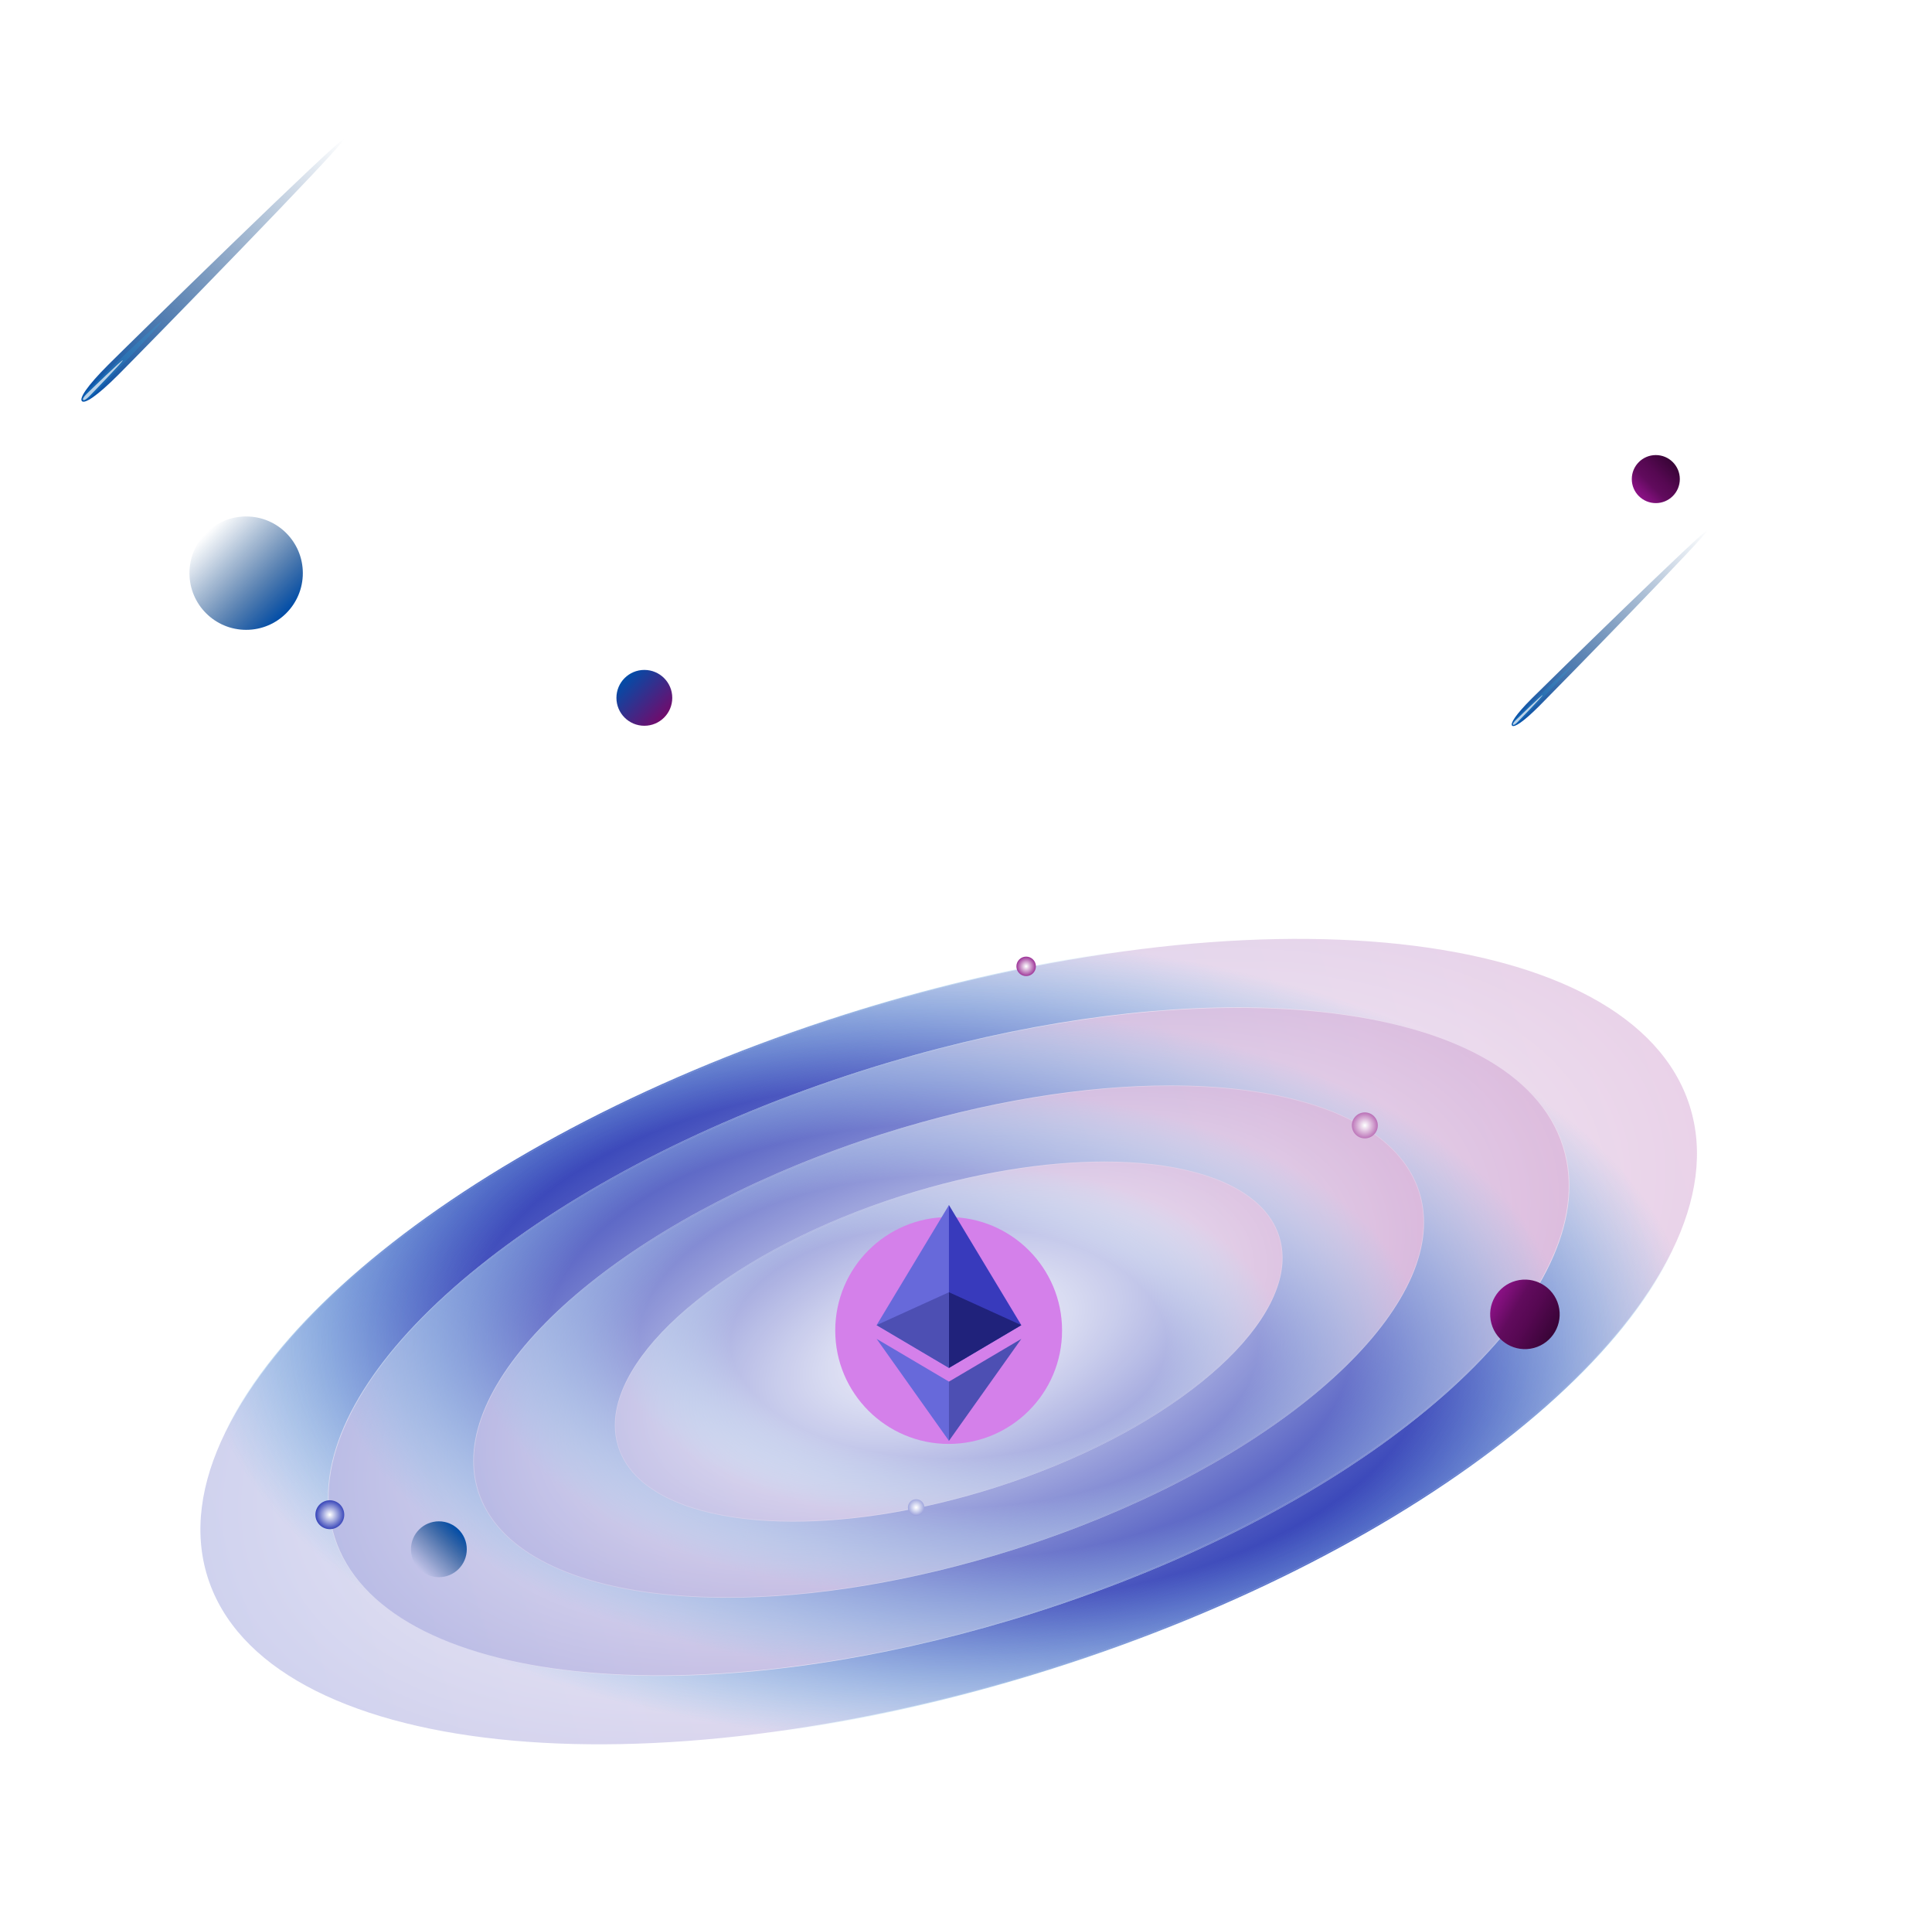 <svg width="1448" height="1439" viewBox="0 0 1448 1439" fill="none" xmlns="http://www.w3.org/2000/svg">
<g opacity="0.5">
<path opacity="0.5" d="M1000.21 126.592C1001.58 126.592 1002.69 125.48 1002.69 124.11C1002.69 122.739 1001.58 121.627 1000.21 121.627C998.842 121.627 997.73 122.739 997.73 124.11C997.73 125.48 998.842 126.592 1000.21 126.592Z" fill="white"/>
<path opacity="0.5" d="M1129.45 48.872C1130.82 48.872 1131.93 47.76 1131.93 46.389C1131.93 45.019 1130.82 43.907 1129.45 43.907C1128.08 43.907 1126.97 45.019 1126.97 46.389C1126.97 47.76 1128.08 48.872 1129.45 48.872Z" fill="white"/>
<path opacity="0.5" d="M1296.7 80.147C1298.07 80.147 1299.18 79.036 1299.18 77.665C1299.18 76.294 1298.07 75.183 1296.7 75.183C1295.33 75.183 1294.21 76.294 1294.21 77.665C1294.21 79.036 1295.33 80.147 1296.7 80.147Z" fill="white"/>
<path opacity="0.5" d="M1324.61 775.933C1325.98 775.933 1327.09 774.822 1327.09 773.451C1327.09 772.08 1325.98 770.969 1324.61 770.969C1323.24 770.969 1322.12 772.08 1322.12 773.451C1322.12 774.822 1323.24 775.933 1324.61 775.933Z" fill="white"/>
<path opacity="0.5" d="M237.187 57.697C238.558 57.697 239.669 56.586 239.669 55.215C239.669 53.844 238.558 52.733 237.187 52.733C235.816 52.733 234.705 53.844 234.705 55.215C234.705 56.586 235.816 57.697 237.187 57.697Z" fill="white"/>
<path opacity="0.5" d="M239.67 212.034C241.041 212.034 242.152 210.923 242.152 209.552C242.152 208.181 241.041 207.07 239.67 207.07C238.299 207.07 237.188 208.181 237.188 209.552C237.188 210.923 238.299 212.034 239.67 212.034Z" fill="white"/>
<path opacity="0.5" d="M42.032 14.176C43.403 14.176 44.514 13.065 44.514 11.694C44.514 10.323 43.403 9.212 42.032 9.212C40.661 9.212 39.55 10.323 39.55 11.694C39.55 13.065 40.661 14.176 42.032 14.176Z" fill="white"/>
<path opacity="0.5" d="M464.17 14.176C465.541 14.176 466.652 13.065 466.652 11.694C466.652 10.323 465.541 9.212 464.17 9.212C462.799 9.212 461.688 10.323 461.688 11.694C461.688 13.065 462.799 14.176 464.17 14.176Z" fill="white"/>
<path opacity="0.5" d="M657.229 375.749C658.6 375.749 659.711 374.637 659.711 373.266C659.711 371.895 658.6 370.784 657.229 370.784C655.858 370.784 654.747 371.895 654.747 373.266C654.747 374.637 655.858 375.749 657.229 375.749Z" fill="white"/>
<path opacity="0.5" d="M279.77 557.059C281.141 557.059 282.252 555.948 282.252 554.577C282.252 553.206 281.141 552.094 279.77 552.094C278.399 552.094 277.288 553.206 277.288 554.577C277.288 555.948 278.399 557.059 279.77 557.059Z" fill="white"/>
<path opacity="0.5" d="M71.266 559.541C72.637 559.541 73.749 558.43 73.749 557.059C73.749 555.688 72.637 554.577 71.266 554.577C69.895 554.577 68.784 555.688 68.784 557.059C68.784 558.43 69.895 559.541 71.266 559.541Z" fill="white"/>
<path opacity="0.5" d="M1444.03 635.827C1446.22 635.827 1448 634.049 1448 631.856C1448 629.662 1446.22 627.884 1444.03 627.884C1441.83 627.884 1440.06 629.662 1440.06 631.856C1440.06 634.049 1441.83 635.827 1444.03 635.827Z" fill="white"/>
<path opacity="0.5" d="M3.971 764.129C6.165 764.129 7.943 762.351 7.943 760.157C7.943 757.964 6.165 756.186 3.971 756.186C1.778 756.186 0 757.964 0 760.157C0 762.351 1.778 764.129 3.971 764.129Z" fill="white"/>
<path opacity="0.5" d="M1294.21 405.866C1296.41 405.866 1298.19 404.088 1298.19 401.894C1298.19 399.701 1296.41 397.923 1294.21 397.923C1292.02 397.923 1290.24 399.701 1290.24 401.894C1290.24 404.088 1292.02 405.866 1294.21 405.866Z" fill="white"/>
<path opacity="0.5" d="M997.786 305.31C999.979 305.31 1001.76 303.531 1001.76 301.338C1001.76 299.145 999.979 297.367 997.786 297.367C995.593 297.367 993.814 299.145 993.814 301.338C993.814 303.531 995.593 305.31 997.786 305.31Z" fill="white"/>
<path opacity="0.5" d="M1380.82 271.828C1383.01 271.828 1384.79 270.049 1384.79 267.856C1384.79 265.663 1383.01 263.884 1380.82 263.884C1378.62 263.884 1376.84 265.663 1376.84 267.856C1376.84 270.049 1378.62 271.828 1380.82 271.828Z" fill="white"/>
<path opacity="0.5" d="M387.332 350.982C388.703 350.982 389.814 349.871 389.814 348.5C389.814 347.129 388.703 346.017 387.332 346.017C385.961 346.017 384.85 347.129 384.85 348.5C384.85 349.871 385.961 350.982 387.332 350.982Z" fill="white"/>
<path opacity="0.5" d="M536.319 240.221C537.69 240.221 538.801 239.11 538.801 237.739C538.801 236.368 537.69 235.257 536.319 235.257C534.948 235.257 533.837 236.368 533.837 237.739C533.837 239.11 534.948 240.221 536.319 240.221Z" fill="white"/>
<path opacity="0.5" d="M148.877 378.176C150.248 378.176 151.359 377.064 151.359 375.693C151.359 374.323 150.248 373.211 148.877 373.211C147.506 373.211 146.395 374.323 146.395 375.693C146.395 377.064 147.506 378.176 148.877 378.176Z" fill="white"/>
<path opacity="0.5" d="M673.611 1328.91C674.982 1328.91 676.093 1327.8 676.093 1326.43C676.093 1325.06 674.982 1323.95 673.611 1323.95C672.24 1323.95 671.129 1325.06 671.129 1326.43C671.129 1327.8 672.24 1328.91 673.611 1328.91Z" fill="white"/>
<path opacity="0.5" d="M1284.01 1434.82C1286.2 1434.82 1287.98 1433.04 1287.98 1430.85C1287.98 1428.65 1286.2 1426.87 1284.01 1426.87C1281.82 1426.87 1280.04 1428.65 1280.04 1430.85C1280.04 1433.04 1281.82 1434.82 1284.01 1434.82Z" fill="white"/>
<path opacity="0.5" d="M324.34 1375.8C325.71 1375.8 326.822 1374.68 326.822 1373.31C326.822 1371.94 325.71 1370.83 324.34 1370.83C322.969 1370.83 321.857 1371.94 321.857 1373.31C321.857 1374.68 322.969 1375.8 324.34 1375.8Z" fill="white"/>
<path opacity="0.5" d="M130.728 1231.55C132.099 1231.55 133.21 1230.44 133.21 1229.07C133.21 1227.7 132.099 1226.59 130.728 1226.59C129.357 1226.59 128.246 1227.7 128.246 1229.07C128.246 1230.44 129.357 1231.55 130.728 1231.55Z" fill="white"/>
<path opacity="0.5" d="M897.891 14.176C899.262 14.176 900.374 13.065 900.374 11.694C900.374 10.323 899.262 9.212 897.891 9.212C896.52 9.212 895.409 10.323 895.409 11.694C895.409 13.065 896.52 14.176 897.891 14.176Z" fill="white"/>
<path opacity="0.5" d="M34.475 270.779C35.846 270.779 36.958 269.668 36.958 268.297C36.958 266.926 35.846 265.815 34.475 265.815C33.105 265.815 31.993 266.926 31.993 268.297C31.993 269.668 33.105 270.779 34.475 270.779Z" fill="white"/>
<path opacity="0.5" d="M650.775 61.614C652.969 61.614 654.747 59.835 654.747 57.642C654.747 55.449 652.969 53.67 650.775 53.67C648.582 53.67 646.804 55.449 646.804 57.642C646.804 59.835 648.582 61.614 650.775 61.614Z" fill="white"/>
<path opacity="0.5" d="M1376.84 7.943C1379.04 7.943 1380.82 6.165 1380.82 3.972C1380.82 1.778 1379.04 0 1376.84 0C1374.65 0 1372.87 1.778 1372.87 3.972C1372.87 6.165 1374.65 7.943 1376.84 7.943Z" fill="white"/>
<path opacity="0.5" d="M805.94 188.316C808.134 188.316 809.912 186.537 809.912 184.344C809.912 182.151 808.134 180.373 805.94 180.373C803.747 180.373 801.969 182.151 801.969 184.344C801.969 186.537 803.747 188.316 805.94 188.316Z" fill="white"/>
<path opacity="0.5" d="M513.042 1248.87C514.413 1248.87 515.524 1247.76 515.524 1246.39C515.524 1245.02 514.413 1243.91 513.042 1243.91C511.671 1243.91 510.56 1245.02 510.56 1246.39C510.56 1247.76 511.671 1248.87 513.042 1248.87Z" fill="white"/>
<path opacity="0.5" d="M31.993 1033.97C33.364 1033.97 34.475 1032.86 34.475 1031.49C34.475 1030.12 33.364 1029.01 31.993 1029.01C30.622 1029.01 29.511 1030.12 29.511 1031.49C29.511 1032.86 30.622 1033.97 31.993 1033.97Z" fill="white"/>
<path opacity="0.5" d="M326.822 1135.46C328.193 1135.46 329.304 1134.35 329.304 1132.98C329.304 1131.61 328.193 1130.5 326.822 1130.5C325.451 1130.5 324.34 1131.61 324.34 1132.98C324.34 1134.35 325.451 1135.46 326.822 1135.46Z" fill="white"/>
<path opacity="0.5" d="M1222.73 1202.92C1224.1 1202.92 1225.21 1201.81 1225.21 1200.44C1225.21 1199.07 1224.1 1197.96 1222.73 1197.96C1221.36 1197.96 1220.25 1199.07 1220.25 1200.44C1220.25 1201.81 1221.36 1202.92 1222.73 1202.92Z" fill="white"/>
<path opacity="0.5" d="M1028.01 1007.6C1029.38 1007.6 1030.5 1006.49 1030.5 1005.12C1030.5 1003.75 1029.38 1002.64 1028.01 1002.64C1026.64 1002.64 1025.53 1003.75 1025.53 1005.12C1025.53 1006.49 1026.64 1007.6 1028.01 1007.6Z" fill="white"/>
<path opacity="0.5" d="M1417.88 1246.39C1419.25 1246.39 1420.36 1245.28 1420.36 1243.91C1420.36 1242.54 1419.25 1241.43 1417.88 1241.43C1416.51 1241.43 1415.4 1242.54 1415.4 1243.91C1415.4 1245.28 1416.51 1246.39 1417.88 1246.39Z" fill="white"/>
<path opacity="0.5" d="M1259.85 1009.09C1262.04 1009.09 1263.82 1007.32 1263.82 1005.12C1263.82 1002.93 1262.04 1001.15 1259.85 1001.15C1257.66 1001.15 1255.88 1002.93 1255.88 1005.12C1255.88 1007.32 1257.66 1009.09 1259.85 1009.09Z" fill="white"/>
<path opacity="0.5" d="M1425.44 989.788C1426.81 989.788 1427.92 988.676 1427.92 987.305C1427.92 985.934 1426.81 984.823 1425.44 984.823C1424.07 984.823 1422.96 985.934 1422.96 987.305C1422.96 988.676 1424.07 989.788 1425.44 989.788Z" fill="white"/>
<path opacity="0.5" d="M1078.82 1309.82C1081.01 1309.82 1082.79 1308.05 1082.79 1305.85C1082.79 1303.66 1081.01 1301.88 1078.82 1301.88C1076.62 1301.88 1074.84 1303.66 1074.84 1305.85C1074.84 1308.05 1076.62 1309.82 1078.82 1309.82Z" fill="white"/>
<path opacity="0.5" d="M700.308 1099.61C702.502 1099.61 704.28 1097.83 704.28 1095.64C704.28 1093.45 702.502 1091.67 700.308 1091.67C698.115 1091.67 696.337 1093.45 696.337 1095.64C696.337 1097.83 698.115 1099.61 700.308 1099.61Z" fill="white"/>
<path opacity="0.5" d="M830.872 1426.87C833.065 1426.87 834.843 1425.1 834.843 1422.9C834.843 1420.71 833.065 1418.93 830.872 1418.93C828.678 1418.93 826.9 1420.71 826.9 1422.9C826.9 1425.1 828.678 1426.87 830.872 1426.87Z" fill="white"/>
<path opacity="0.5" d="M31.993 1438.79C34.186 1438.79 35.965 1437.01 35.965 1434.82C35.965 1432.62 34.186 1430.85 31.993 1430.85C29.8 1430.85 28.021 1432.62 28.021 1434.82C28.021 1437.01 29.8 1438.79 31.993 1438.79Z" fill="white"/>
</g>
<path opacity="0.2" d="M1266.35 828.559C1223.36 693.493 939.878 663.136 633.18 760.755C326.482 858.375 112.705 1047 155.696 1182.07C198.686 1317.14 482.165 1347.49 788.863 1249.87C1095.56 1152.25 1309.34 963.626 1266.35 828.559Z" fill="url(#paint0_linear_2333_4484)"/>
<path opacity="0.2" d="M1171.17 858.852C1135.55 746.924 900.651 721.762 646.515 802.652C392.379 883.541 215.241 1039.85 250.867 1151.78C286.493 1263.71 521.391 1288.87 775.527 1207.98C1029.66 1127.09 1206.8 970.78 1171.17 858.852Z" fill="url(#paint1_linear_2333_4484)"/>
<path opacity="0.2" d="M1063.35 893.17C1036.08 807.471 856.22 788.208 661.632 850.143C467.044 912.079 331.411 1031.76 358.688 1117.46C385.966 1203.16 565.823 1222.42 760.411 1160.49C954.999 1098.55 1090.63 978.869 1063.35 893.17Z" fill="url(#paint2_linear_2333_4484)"/>
<path opacity="0.2" d="M958.355 926.591C939.211 866.446 812.957 852.934 676.358 896.413C539.759 939.891 444.543 1023.89 463.687 1084.04C482.831 1144.18 609.085 1157.7 745.683 1114.22C882.282 1070.74 977.498 986.736 958.355 926.591Z" fill="url(#paint3_linear_2333_4484)"/>
<path d="M690.126 939.975C599.133 969.089 534.687 1021.94 546.234 1058.01C557.781 1094.08 640.879 1099.76 731.922 1070.64C822.916 1041.53 887.362 988.679 875.815 952.608C864.268 916.536 781.12 910.861 690.126 939.975Z" fill="url(#paint4_radial_2333_4484)"/>
<path d="M1141.64 814.489C1127.82 801.659 1110.11 790.852 1089.04 782.167C1046.95 764.748 991.58 755.767 927.924 755.767C844.628 755.767 747.121 771.163 646.604 803.139C472.462 858.554 334.541 949.449 276.51 1036.99C257.166 1066.2 246.705 1094.97 246.705 1121.96C246.705 1132.13 248.185 1142.05 251.245 1151.62C256.624 1168.45 266.493 1183.3 280.26 1196.13C294.077 1208.96 311.792 1219.77 332.863 1228.45C374.955 1245.87 430.321 1254.85 493.977 1254.85C577.273 1254.85 674.78 1239.45 775.298 1207.48C949.439 1152.06 1087.36 1061.17 1145.39 973.629C1164.73 944.416 1175.2 915.648 1175.2 888.655C1175.2 878.49 1173.72 868.572 1170.66 858.999C1165.33 842.172 1155.46 827.319 1141.64 814.489ZM1044.33 981.524C1029.48 1003.98 1007.82 1026.68 980.576 1048.54C926.148 1092.26 849.464 1132.62 760.494 1160.95C683.465 1185.47 608.755 1197.26 544.853 1197.26C508.238 1197.26 475.226 1193.42 447.296 1185.82C419.415 1178.22 396.618 1166.92 380.63 1152.06C369.971 1142.14 362.322 1130.65 358.177 1117.62C355.809 1110.17 354.674 1102.52 354.674 1094.62C354.674 1073.75 362.766 1051.55 377.62 1029.09C392.473 1006.64 414.135 983.942 441.374 962.082C495.803 918.362 572.486 877.997 661.457 849.672C738.486 825.147 813.195 813.354 877.098 813.354C913.713 813.354 946.725 817.203 974.655 824.802C1002.54 832.401 1025.33 843.701 1041.32 858.554C1051.98 868.473 1059.63 879.971 1063.77 892.998C1066.14 900.4 1067.28 908.098 1067.28 915.993C1067.33 936.866 1059.23 959.072 1044.33 981.524Z" fill="url(#paint5_radial_2333_4484)"/>
<path d="M1040.63 859.295C1030.07 849.475 1016.5 841.234 1000.41 834.572C968.191 821.249 925.803 814.39 877.098 814.39C813.344 814.39 738.683 826.184 661.753 850.659C528.47 893.097 422.87 962.674 378.459 1029.69C363.655 1052.04 355.661 1074.05 355.661 1094.67C355.661 1102.47 356.796 1110.02 359.115 1117.37C363.211 1130.25 370.761 1141.6 381.321 1151.42C391.881 1161.24 405.451 1169.48 421.538 1176.14C453.761 1189.47 496.149 1196.33 544.853 1196.33C608.608 1196.33 683.268 1184.53 760.198 1160.06C893.481 1117.62 999.081 1048.04 1043.49 981.031C1058.3 958.677 1066.29 936.669 1066.29 916.042C1066.29 908.246 1065.16 900.696 1062.84 893.343C1058.74 880.464 1051.19 869.114 1040.63 859.295ZM945.146 988.679C934.685 1004.47 919.486 1020.41 900.34 1035.76C862.097 1066.45 808.31 1094.82 745.838 1114.71C691.755 1131.93 639.301 1140.22 594.396 1140.22C568.687 1140.22 545.494 1137.51 525.904 1132.18C506.314 1126.85 490.326 1118.9 479.075 1108.44C471.574 1101.48 466.196 1093.39 463.284 1084.21C461.607 1078.98 460.817 1073.55 460.817 1068.03C460.817 1053.32 466.492 1037.73 476.953 1021.94C487.414 1006.15 502.613 990.209 521.759 974.863C560.002 944.169 613.789 915.796 676.261 895.909C730.344 878.688 782.798 870.397 827.703 870.397C853.412 870.397 876.605 873.112 896.195 878.441C915.786 883.77 931.773 891.715 943.024 902.176C950.525 909.134 955.904 917.227 958.815 926.405C960.493 931.636 961.282 937.064 961.282 942.59C961.282 957.295 955.558 972.938 945.146 988.679Z" fill="url(#paint6_radial_2333_4484)"/>
<path d="M942.284 902.916C934.882 896.057 925.358 890.235 914.107 885.596C891.507 876.27 861.801 871.434 827.604 871.434C782.847 871.434 730.491 879.724 676.458 896.896C629.678 911.799 587.783 931.438 553.636 953.249C519.538 975.06 493.237 999.042 477.643 1022.53C467.281 1038.17 461.655 1053.62 461.655 1068.08C461.655 1073.5 462.445 1078.83 464.073 1083.97C466.935 1092.95 472.215 1100.89 479.617 1107.8C487.019 1114.66 496.543 1120.48 507.794 1125.12C530.394 1134.45 560.1 1139.28 594.297 1139.28C639.053 1139.28 691.409 1130.99 745.443 1113.82C792.223 1098.92 834.117 1079.28 868.265 1057.47C902.363 1035.66 928.664 1011.67 944.257 988.186C954.62 972.543 960.245 957.098 960.245 942.64C960.245 937.212 959.456 931.882 957.827 926.75C954.965 917.72 949.685 909.775 942.284 902.916Z" fill="url(#paint7_radial_2333_4484)"/>
<path d="M1265.84 828.7C1259.38 808.37 1247.44 790.457 1230.76 774.963C1214.08 759.468 1192.66 746.441 1167.25 735.93C1116.43 714.909 1049.61 704.053 972.78 704.053C872.213 704.053 754.572 722.656 633.28 761.245C423.116 828.108 256.624 937.804 186.602 1043.5C163.261 1078.74 150.629 1113.52 150.629 1146.09C150.629 1158.38 152.405 1170.32 156.106 1181.92C162.571 1202.25 174.512 1220.16 191.191 1235.66C207.87 1251.15 229.286 1264.18 254.699 1274.69C305.525 1295.71 372.34 1306.57 449.171 1306.57C549.738 1306.57 667.378 1287.96 788.67 1249.37C998.834 1182.51 1165.33 1072.81 1235.35 967.115C1258.69 931.882 1271.32 897.094 1271.32 864.525C1271.32 852.238 1269.55 840.247 1265.84 828.7ZM1146.28 974.172C1126.89 1003.48 1098.56 1033.09 1063.03 1061.61C991.975 1118.71 891.852 1171.41 775.643 1208.42C675.027 1240.44 577.47 1255.84 494.026 1255.84C446.21 1255.84 403.082 1250.8 366.665 1240.89C330.248 1230.97 300.542 1216.26 279.668 1196.87C265.753 1183.94 255.785 1168.94 250.357 1151.92C247.297 1142.24 245.768 1132.23 245.768 1121.96C245.768 1094.72 256.328 1065.76 275.721 1036.45C295.113 1007.13 323.438 977.527 358.967 949.005C430.025 891.912 530.148 839.211 646.357 802.202C746.973 770.176 844.53 754.78 927.974 754.78C975.79 754.78 1018.92 759.813 1055.34 769.732C1091.75 779.65 1121.46 794.356 1142.33 813.748C1156.25 826.677 1166.22 841.678 1171.64 858.703C1174.7 868.374 1176.23 878.391 1176.23 888.655C1176.23 915.894 1165.67 944.86 1146.28 974.172Z" fill="url(#paint8_radial_2333_4484)"/>
<path d="M1266.78 828.404C1260.27 807.926 1248.23 789.816 1231.45 774.222C1206.28 750.833 1170.46 733.068 1126.49 721.077C1082.52 709.135 1030.46 703.016 972.829 703.016C872.163 703.016 754.375 721.62 632.984 760.258C492.793 804.866 371.994 868.522 286.231 937.409C243.35 971.852 209.202 1007.58 185.813 1042.96C162.373 1078.29 149.691 1113.28 149.691 1146.09C149.691 1158.48 151.517 1170.57 155.218 1182.21C161.732 1202.69 173.772 1220.8 190.55 1236.4C215.716 1259.79 251.541 1277.55 295.508 1289.54C339.475 1301.48 391.535 1307.6 449.171 1307.6C549.837 1307.6 667.625 1289 789.016 1250.36C929.207 1205.75 1050.01 1142.1 1135.77 1073.21C1178.65 1038.77 1212.8 1003.04 1236.19 967.658C1259.63 932.326 1272.31 897.34 1272.31 864.525C1272.31 852.139 1270.48 840.05 1266.78 828.404ZM1235.35 967.115C1165.33 1072.81 998.834 1182.51 788.67 1249.37C667.378 1287.96 549.689 1306.57 449.171 1306.57C372.389 1306.57 305.525 1295.71 254.699 1274.69C229.286 1264.18 207.87 1251.15 191.191 1235.66C174.512 1220.16 162.571 1202.2 156.106 1181.92C152.405 1170.32 150.629 1158.38 150.629 1146.09C150.629 1113.52 163.261 1078.74 186.602 1043.5C256.624 937.804 423.117 828.108 633.28 761.245C754.572 722.656 872.262 704.053 972.78 704.053C1049.56 704.053 1116.43 714.909 1167.25 735.93C1192.66 746.441 1214.08 759.468 1230.76 774.963C1247.44 790.457 1259.38 808.419 1265.84 828.7C1269.55 840.296 1271.32 852.238 1271.32 864.525C1271.32 897.094 1258.69 931.882 1235.35 967.115Z" fill="url(#paint9_radial_2333_4484)"/>
<path d="M1142.33 813.748C1121.46 794.356 1091.75 779.601 1055.34 769.732C1018.92 759.813 975.74 754.78 927.974 754.78C844.53 754.78 746.973 770.176 646.357 802.202C530.197 839.162 430.074 891.912 358.967 949.005C323.438 977.527 295.163 1007.18 275.72 1036.45C256.328 1065.76 245.768 1094.72 245.768 1121.96C245.768 1132.23 247.248 1142.24 250.357 1151.92C255.785 1168.89 265.753 1183.94 279.668 1196.87C300.541 1216.26 330.248 1231.02 366.665 1240.89C403.082 1250.8 446.26 1255.84 494.026 1255.84C577.47 1255.84 675.027 1240.44 775.643 1208.42C891.803 1171.46 991.926 1118.71 1063.03 1061.61C1098.56 1033.09 1126.84 1003.43 1146.28 974.172C1165.67 944.86 1176.23 915.894 1176.23 888.655C1176.23 878.391 1174.75 868.374 1171.64 858.703C1166.22 841.678 1156.25 826.677 1142.33 813.748ZM1145.44 973.629C1087.41 1061.22 949.488 1152.06 775.347 1207.48C674.829 1239.45 577.322 1254.85 494.026 1254.85C430.37 1254.85 375.054 1245.87 332.912 1228.45C311.842 1219.77 294.126 1208.96 280.31 1196.13C266.493 1183.3 256.624 1168.45 251.294 1151.62C248.235 1142.05 246.754 1132.13 246.754 1121.96C246.754 1094.97 257.216 1066.15 276.559 1036.99C334.59 949.4 472.512 858.554 646.653 803.139C747.17 771.163 844.678 755.767 927.974 755.767C991.63 755.767 1046.95 764.748 1089.09 782.167C1110.16 790.852 1127.87 801.659 1141.69 814.489C1155.51 827.319 1165.38 842.172 1170.75 858.999C1173.81 868.572 1175.29 878.49 1175.29 888.655C1175.25 915.648 1164.78 944.416 1145.44 973.629Z" fill="url(#paint10_radial_2333_4484)"/>
<path d="M1041.32 858.554C1025.33 843.701 1002.58 832.401 974.655 824.802C946.774 817.203 913.713 813.354 877.098 813.354C813.195 813.354 738.486 825.147 661.457 849.672C572.486 877.997 495.852 918.362 441.374 962.082C414.136 983.942 392.473 1006.64 377.62 1029.09C362.767 1051.55 354.674 1073.75 354.674 1094.62C354.674 1102.47 355.809 1110.17 358.177 1117.62C362.322 1130.65 369.971 1142.14 380.63 1152.06C396.618 1166.92 419.366 1178.22 447.296 1185.82C475.176 1193.42 508.238 1197.26 544.853 1197.26C608.755 1197.26 683.465 1185.47 760.494 1160.95C849.464 1132.62 926.098 1092.26 980.576 1048.54C1007.82 1026.68 1029.48 1003.98 1044.33 981.524C1059.18 959.072 1067.28 936.866 1067.28 915.993C1067.28 908.147 1066.14 900.449 1063.77 892.998C1059.63 879.971 1051.98 868.473 1041.32 858.554ZM1043.54 980.981C999.18 1047.99 893.53 1117.57 760.247 1160.01C683.317 1184.48 608.657 1196.28 544.902 1196.28C496.198 1196.28 453.81 1189.42 421.587 1176.09C405.5 1169.43 391.93 1161.14 381.37 1151.37C370.81 1141.55 363.26 1130.2 359.164 1117.32C356.845 1110.02 355.71 1102.42 355.71 1094.62C355.71 1074 363.704 1051.94 378.508 1029.64C422.919 962.625 528.519 893.047 661.802 850.61C738.732 826.134 813.393 814.341 877.147 814.341C925.852 814.341 968.24 821.2 1000.46 834.523C1016.55 841.185 1030.12 849.475 1040.68 859.245C1051.24 869.065 1058.79 880.415 1062.89 893.294C1065.2 900.597 1066.34 908.196 1066.34 915.993C1066.34 936.62 1058.35 958.628 1043.54 980.981Z" fill="url(#paint11_radial_2333_4484)"/>
<path d="M942.975 902.176C931.724 891.715 915.736 883.77 896.146 878.441C876.555 873.112 853.314 870.397 827.654 870.397C782.798 870.397 730.294 878.688 676.211 895.909C613.74 915.796 559.903 944.17 521.71 974.863C502.613 990.209 487.365 1006.15 476.904 1021.94C466.442 1037.73 460.768 1053.32 460.768 1068.03C460.768 1073.55 461.557 1078.98 463.235 1084.21C466.146 1093.39 471.525 1101.48 479.026 1108.44C490.276 1118.9 506.264 1126.85 525.855 1132.18C545.445 1137.51 568.687 1140.22 594.347 1140.22C639.202 1140.22 691.706 1131.93 745.789 1114.71C808.261 1094.82 862.097 1066.45 900.291 1035.76C919.388 1020.41 934.635 1004.47 945.097 988.679C955.558 972.889 961.233 957.295 961.233 942.59C961.233 937.064 960.443 931.636 958.766 926.405C955.854 917.276 950.475 909.134 942.975 902.176ZM944.307 988.137C928.763 1011.63 902.462 1035.61 868.315 1057.42C834.217 1079.23 792.273 1098.87 745.493 1113.77C691.509 1130.94 639.103 1139.23 594.347 1139.23C560.15 1139.23 530.444 1134.4 507.843 1125.07C496.543 1120.38 487.02 1114.61 479.667 1107.75C472.265 1100.89 466.985 1092.95 464.123 1083.92C462.495 1078.78 461.705 1073.5 461.705 1068.03C461.705 1053.57 467.281 1038.12 477.693 1022.48C493.237 998.993 519.538 975.011 553.686 953.2C587.784 931.389 629.728 911.749 676.507 896.847C730.492 879.674 782.897 871.384 827.654 871.384C861.85 871.384 891.557 876.22 914.157 885.547C925.457 890.235 934.981 896.008 942.333 902.867C949.735 909.726 955.015 917.671 957.877 926.701C959.506 931.833 960.295 937.113 960.295 942.59C960.295 957.049 954.67 972.494 944.307 988.137Z" fill="url(#paint12_radial_2333_4484)"/>
<path d="M769.08 731.44C773.114 731.44 776.384 728.17 776.384 724.136C776.384 720.103 773.114 716.833 769.08 716.833C765.047 716.833 761.777 720.103 761.777 724.136C761.777 728.17 765.047 731.44 769.08 731.44Z" fill="url(#paint13_radial_2333_4484)"/>
<path d="M686.623 1135.78C690.03 1135.78 692.792 1133.02 692.792 1129.61C692.792 1126.2 690.03 1123.44 686.623 1123.44C683.217 1123.44 680.455 1126.2 680.455 1129.61C680.455 1133.02 683.217 1135.78 686.623 1135.78Z" fill="url(#paint14_radial_2333_4484)"/>
<path d="M1022.91 853.028C1028.28 853.028 1032.64 848.675 1032.64 843.307C1032.64 837.938 1028.28 833.585 1022.91 833.585C1017.55 833.585 1013.19 837.938 1013.19 843.307C1013.19 848.675 1017.55 853.028 1022.91 853.028Z" fill="url(#paint15_radial_2333_4484)"/>
<path d="M247.198 1145.85C253.167 1145.85 258.005 1141.01 258.005 1135.04C258.005 1129.07 253.167 1124.23 247.198 1124.23C241.23 1124.23 236.392 1129.07 236.392 1135.04C236.392 1141.01 241.23 1145.85 247.198 1145.85Z" fill="url(#paint16_radial_2333_4484)"/>
<path d="M605.992 676.404C237.231 794.39 -14.68 1036.97 43.302 1218.27C101.283 1399.57 447.247 1450.94 816.008 1332.95C1184.77 1215.01 1436.68 972.38 1378.7 791.083C1320.72 609.787 974.753 558.467 605.992 676.404Z" fill="url(#paint17_radial_2333_4484)"/>
<path d="M184.483 471.966C207.946 471.966 226.966 452.946 226.966 429.483C226.966 406.02 207.946 387 184.483 387C161.02 387 142 406.02 142 429.483C142 452.946 161.02 471.966 184.483 471.966Z" fill="url(#paint18_linear_2333_4484)"/>
<path d="M482.924 543.849C494.481 543.849 503.849 534.481 503.849 522.924C503.849 511.368 494.481 502 482.924 502C471.368 502 462 511.368 462 522.924C462 534.481 471.368 543.849 482.924 543.849Z" fill="url(#paint19_linear_2333_4484)"/>
<path d="M328.924 1181.85C340.481 1181.85 349.849 1172.48 349.849 1160.92C349.849 1149.37 340.481 1140 328.924 1140C317.368 1140 308 1149.37 308 1160.92C308 1172.48 317.368 1181.85 328.924 1181.85Z" fill="url(#paint20_linear_2333_4484)"/>
<path d="M1241 377C1250.94 377 1259 368.941 1259 359C1259 349.059 1250.94 341 1241 341C1231.06 341 1223 349.059 1223 359C1223 368.941 1231.06 377 1241 377Z" fill="url(#paint21_linear_2333_4484)"/>
<path d="M1117.74 991.649C1121.47 1005.55 1135.75 1013.79 1149.65 1010.07C1163.55 1006.35 1171.79 992.061 1168.07 978.164C1164.35 964.266 1150.06 956.019 1136.16 959.743C1122.27 963.466 1114.02 977.751 1117.74 991.649Z" fill="url(#paint22_linear_2333_4484)"/>
<g filter="url(#filter0_f_2333_4484)">
<circle cx="711" cy="997" r="85" fill="#D480EA"/>
</g>
<path d="M711.229 903L710.044 907.026V1023.85L711.229 1025.03L765.455 992.976L711.229 903Z" fill="#383ABC"/>
<path d="M711.227 903L657 992.976L711.227 1025.03V968.328V903Z" fill="#6769DA"/>
<path d="M711.227 1035.3L710.559 1036.11V1077.72L711.227 1079.67L765.485 1003.26L711.227 1035.3Z" fill="#4D4FB3"/>
<path d="M711.227 1079.67V1035.3L657 1003.26L711.227 1079.67Z" fill="#6769DA"/>
<path d="M711.226 1025.03L765.451 992.976L711.226 968.328V1025.03Z" fill="#20227B"/>
<path d="M657 992.976L711.227 1025.03V968.328L657 992.976Z" fill="#4D4FB3"/>
<path d="M257.979 104.021C255.907 101.948 97.075 257.391 81.058 273.409C65.041 289.426 59.336 298.495 61.408 300.592C63.481 302.688 72.574 296.959 88.591 280.942C104.609 264.925 260.052 106.093 257.979 104.021Z" fill="url(#paint23_linear_2333_4484)"/>
<path opacity="0.2" d="M121.089 240.911C120.041 239.863 71.794 286.427 66.967 291.254C62.14 296.081 60.75 299.153 61.798 300.202C62.847 301.25 65.919 299.86 70.746 295.033C75.573 290.206 122.137 241.959 121.089 240.911Z" fill="#29ABE2"/>
<path opacity="0.7" d="M92.029 269.971C91.493 269.435 67.333 292.766 64.919 295.18C62.506 297.593 61.799 299.153 62.335 299.665C62.871 300.202 64.407 299.495 66.821 297.081C69.234 294.668 92.541 270.508 92.029 269.971Z" fill="white"/>
<path d="M1279.98 397.078C1278.44 395.532 1159.92 511.523 1147.97 523.475C1136.02 535.426 1131.76 542.194 1133.3 543.758C1134.85 545.323 1141.64 541.048 1153.59 529.096C1165.54 517.126 1281.53 398.625 1279.98 397.078Z" fill="url(#paint24_linear_2333_4484)"/>
<path opacity="0.2" d="M1177.84 499.225C1177.06 498.443 1141.05 533.189 1137.45 536.791C1133.85 540.393 1132.81 542.685 1133.6 543.467C1134.38 544.25 1136.67 543.213 1140.27 539.611C1143.87 536.009 1178.62 499.989 1177.84 499.225Z" fill="#29ABE2"/>
<path opacity="0.7" d="M1156.15 520.91C1155.75 520.509 1137.73 537.919 1135.92 539.72C1134.12 541.521 1133.6 542.685 1134 543.067C1134.4 543.449 1135.54 542.94 1137.34 541.139C1139.14 539.338 1156.54 521.292 1156.15 520.91Z" fill="white"/>
<defs>
<filter id="filter0_f_2333_4484" x="576" y="862" width="270" height="270" filterUnits="userSpaceOnUse" color-interpolation-filters="sRGB">
<feFlood flood-opacity="0" result="BackgroundImageFix"/>
<feBlend mode="normal" in="SourceGraphic" in2="BackgroundImageFix" result="shape"/>
<feGaussianBlur stdDeviation="25" result="effect1_foregroundBlur_2333_4484"/>
</filter>
<linearGradient id="paint0_linear_2333_4484" x1="155.696" y1="1182.07" x2="1266.35" y2="828.559" gradientUnits="userSpaceOnUse">
<stop stop-color="#0011A5"/>
<stop offset="1" stop-color="#8C1186"/>
</linearGradient>
<linearGradient id="paint1_linear_2333_4484" x1="250.867" y1="1151.78" x2="1171.17" y2="858.852" gradientUnits="userSpaceOnUse">
<stop stop-color="#0011A5"/>
<stop offset="1" stop-color="#8C1186"/>
</linearGradient>
<linearGradient id="paint2_linear_2333_4484" x1="358.688" y1="1117.46" x2="1063.35" y2="893.17" gradientUnits="userSpaceOnUse">
<stop stop-color="#0011A5"/>
<stop offset="1" stop-color="#8C1186"/>
</linearGradient>
<linearGradient id="paint3_linear_2333_4484" x1="463.687" y1="1084.04" x2="958.355" y2="926.591" gradientUnits="userSpaceOnUse">
<stop stop-color="#0011A5"/>
<stop offset="1" stop-color="#8C1186"/>
</linearGradient>
<radialGradient id="paint4_radial_2333_4484" cx="0" cy="0" r="1" gradientUnits="userSpaceOnUse" gradientTransform="translate(710.993 1005.26) rotate(-17.738) scale(172.999 68.587)">
<stop stop-color="white"/>
<stop offset="1" stop-color="white" stop-opacity="0"/>
</radialGradient>
<radialGradient id="paint5_radial_2333_4484" cx="0" cy="0" r="1" gradientUnits="userSpaceOnUse" gradientTransform="translate(710.951 1005.31) rotate(90) scale(249.542 464.245)">
<stop offset="0.654" stop-color="#0011A5"/>
<stop offset="1" stop-color="#29ABE2" stop-opacity="0"/>
</radialGradient>
<radialGradient id="paint6_radial_2333_4484" cx="0" cy="0" r="1" gradientUnits="userSpaceOnUse" gradientTransform="translate(710.976 1005.36) rotate(90) scale(190.968 355.315)">
<stop offset="0.654" stop-color="#0011A5"/>
<stop offset="1" stop-color="#29ABE2" stop-opacity="0"/>
</radialGradient>
<radialGradient id="paint7_radial_2333_4484" cx="0" cy="0" r="1" gradientUnits="userSpaceOnUse" gradientTransform="translate(710.95 1005.36) rotate(90) scale(133.925 249.295)">
<stop offset="0.654" stop-color="#0011A5"/>
<stop offset="1" stop-color="#29ABE2" stop-opacity="0"/>
</radialGradient>
<radialGradient id="paint8_radial_2333_4484" cx="0" cy="0" r="1" gradientUnits="userSpaceOnUse" gradientTransform="translate(710.975 1005.31) rotate(90) scale(301.256 560.346)">
<stop offset="0.654" stop-color="#0011A5"/>
<stop offset="1" stop-color="#29ABE2" stop-opacity="0"/>
</radialGradient>
<radialGradient id="paint9_radial_2333_4484" cx="0" cy="0" r="1" gradientUnits="userSpaceOnUse" gradientTransform="translate(711 1005.31) rotate(90) scale(302.292 561.309)">
<stop offset="0.654" stop-color="#0011A5"/>
<stop offset="1" stop-color="#29ABE2" stop-opacity="0"/>
</radialGradient>
<radialGradient id="paint10_radial_2333_4484" cx="0" cy="0" r="1" gradientUnits="userSpaceOnUse" gradientTransform="translate(711 1005.31) rotate(90) scale(250.529 465.232)">
<stop offset="0.654" stop-color="#0011A5"/>
<stop offset="1" stop-color="#29ABE2" stop-opacity="0"/>
</radialGradient>
<radialGradient id="paint11_radial_2333_4484" cx="0" cy="0" r="1" gradientUnits="userSpaceOnUse" gradientTransform="translate(710.975 1005.31) rotate(90) scale(191.955 356.301)">
<stop offset="0.654" stop-color="#0011A5"/>
<stop offset="1" stop-color="#29ABE2" stop-opacity="0"/>
</radialGradient>
<radialGradient id="paint12_radial_2333_4484" cx="0" cy="0" r="1" gradientUnits="userSpaceOnUse" gradientTransform="translate(711 1005.31) rotate(90) scale(134.911 250.233)">
<stop offset="0.654" stop-color="#0011A5"/>
<stop offset="1" stop-color="#29ABE2" stop-opacity="0"/>
</radialGradient>
<radialGradient id="paint13_radial_2333_4484" cx="0" cy="0" r="1" gradientUnits="userSpaceOnUse" gradientTransform="translate(769.056 724.133) scale(7.284)">
<stop offset="0.023" stop-color="#FCFDFE"/>
<stop offset="1" stop-color="#8C1186"/>
</radialGradient>
<radialGradient id="paint14_radial_2333_4484" cx="0" cy="0" r="1" gradientUnits="userSpaceOnUse" gradientTransform="translate(686.64 1129.62) rotate(180) scale(6.168)">
<stop stop-color="white"/>
<stop offset="0.023" stop-color="#FCFDFE"/>
<stop offset="1" stop-color="#0011A5"/>
</radialGradient>
<radialGradient id="paint15_radial_2333_4484" cx="0" cy="0" r="1" gradientUnits="userSpaceOnUse" gradientTransform="translate(1022.92 843.287) rotate(45) scale(9.719)">
<stop stop-color="white"/>
<stop offset="0.023" stop-color="#FCFDFE"/>
<stop offset="1" stop-color="#8C1186"/>
</radialGradient>
<radialGradient id="paint16_radial_2333_4484" cx="0" cy="0" r="1" gradientUnits="userSpaceOnUse" gradientTransform="translate(247.2 1135.07) rotate(-135) scale(10.8)">
<stop stop-color="white"/>
<stop offset="0.023" stop-color="#FCFDFE"/>
<stop offset="1" stop-color="#0011A5"/>
</radialGradient>
<radialGradient id="paint17_radial_2333_4484" cx="0" cy="0" r="1" gradientUnits="userSpaceOnUse" gradientTransform="translate(710.948 1004.71) rotate(-17.851) scale(624.099 306.843)">
<stop stop-color="white"/>
<stop offset="1" stop-color="white" stop-opacity="0"/>
</radialGradient>
<linearGradient id="paint18_linear_2333_4484" x1="214.498" y1="459.512" x2="154.439" y2="399.453" gradientUnits="userSpaceOnUse">
<stop stop-color="#014DA8"/>
<stop offset="0.139" stop-color="#024799" stop-opacity="0.861"/>
<stop offset="0.342" stop-color="#03418B" stop-opacity="0.658"/>
<stop offset="0.589" stop-color="#043E83" stop-opacity="0.411"/>
<stop offset="1" stop-color="#043D80" stop-opacity="0"/>
</linearGradient>
<linearGradient id="paint19_linear_2333_4484" x1="497.741" y1="537.743" x2="468.131" y2="508.134" gradientUnits="userSpaceOnUse">
<stop stop-color="#710B6C"/>
<stop offset="1" stop-color="#014DA8"/>
</linearGradient>
<linearGradient id="paint20_linear_2333_4484" x1="343.721" y1="1146.12" x2="314.111" y2="1175.73" gradientUnits="userSpaceOnUse">
<stop stop-color="#014DA8"/>
<stop offset="0.139" stop-color="#024799" stop-opacity="0.861"/>
<stop offset="0.342" stop-color="#03418B" stop-opacity="0.658"/>
<stop offset="0.589" stop-color="#043E83" stop-opacity="0.411"/>
<stop offset="1" stop-color="#043D80" stop-opacity="0"/>
</linearGradient>
<linearGradient id="paint21_linear_2333_4484" x1="1228.27" y1="371.741" x2="1253.74" y2="346.269" gradientUnits="userSpaceOnUse">
<stop stop-color="#8C1186"/>
<stop offset="0.139" stop-color="#7C0F77"/>
<stop offset="0.342" stop-color="#610B5D"/>
<stop offset="0.589" stop-color="#560852"/>
<stop offset="1" stop-color="#380436"/>
</linearGradient>
<linearGradient id="paint22_linear_2333_4484" x1="1120.32" y1="971.877" x2="1165.47" y2="997.944" gradientUnits="userSpaceOnUse">
<stop stop-color="#8C1186"/>
<stop offset="0.139" stop-color="#7C0F77"/>
<stop offset="0.342" stop-color="#610B5D"/>
<stop offset="0.589" stop-color="#560852"/>
<stop offset="1" stop-color="#380436"/>
</linearGradient>
<linearGradient id="paint23_linear_2333_4484" x1="61.395" y1="300.588" x2="257.957" y2="104.026" gradientUnits="userSpaceOnUse">
<stop stop-color="#014DA8"/>
<stop offset="0.139" stop-color="#024799" stop-opacity="0.861"/>
<stop offset="0.342" stop-color="#03418B" stop-opacity="0.658"/>
<stop offset="0.589" stop-color="#043E83" stop-opacity="0.411"/>
<stop offset="1" stop-color="#043D80" stop-opacity="0"/>
</linearGradient>
<linearGradient id="paint24_linear_2333_4484" x1="1133.3" y1="543.75" x2="1279.97" y2="397.077" gradientUnits="userSpaceOnUse">
<stop stop-color="#014DA8"/>
<stop offset="0.139" stop-color="#024799" stop-opacity="0.861"/>
<stop offset="0.342" stop-color="#03418B" stop-opacity="0.658"/>
<stop offset="0.589" stop-color="#043E83" stop-opacity="0.411"/>
<stop offset="1" stop-color="#043D80" stop-opacity="0"/>
</linearGradient>
</defs>
</svg>
